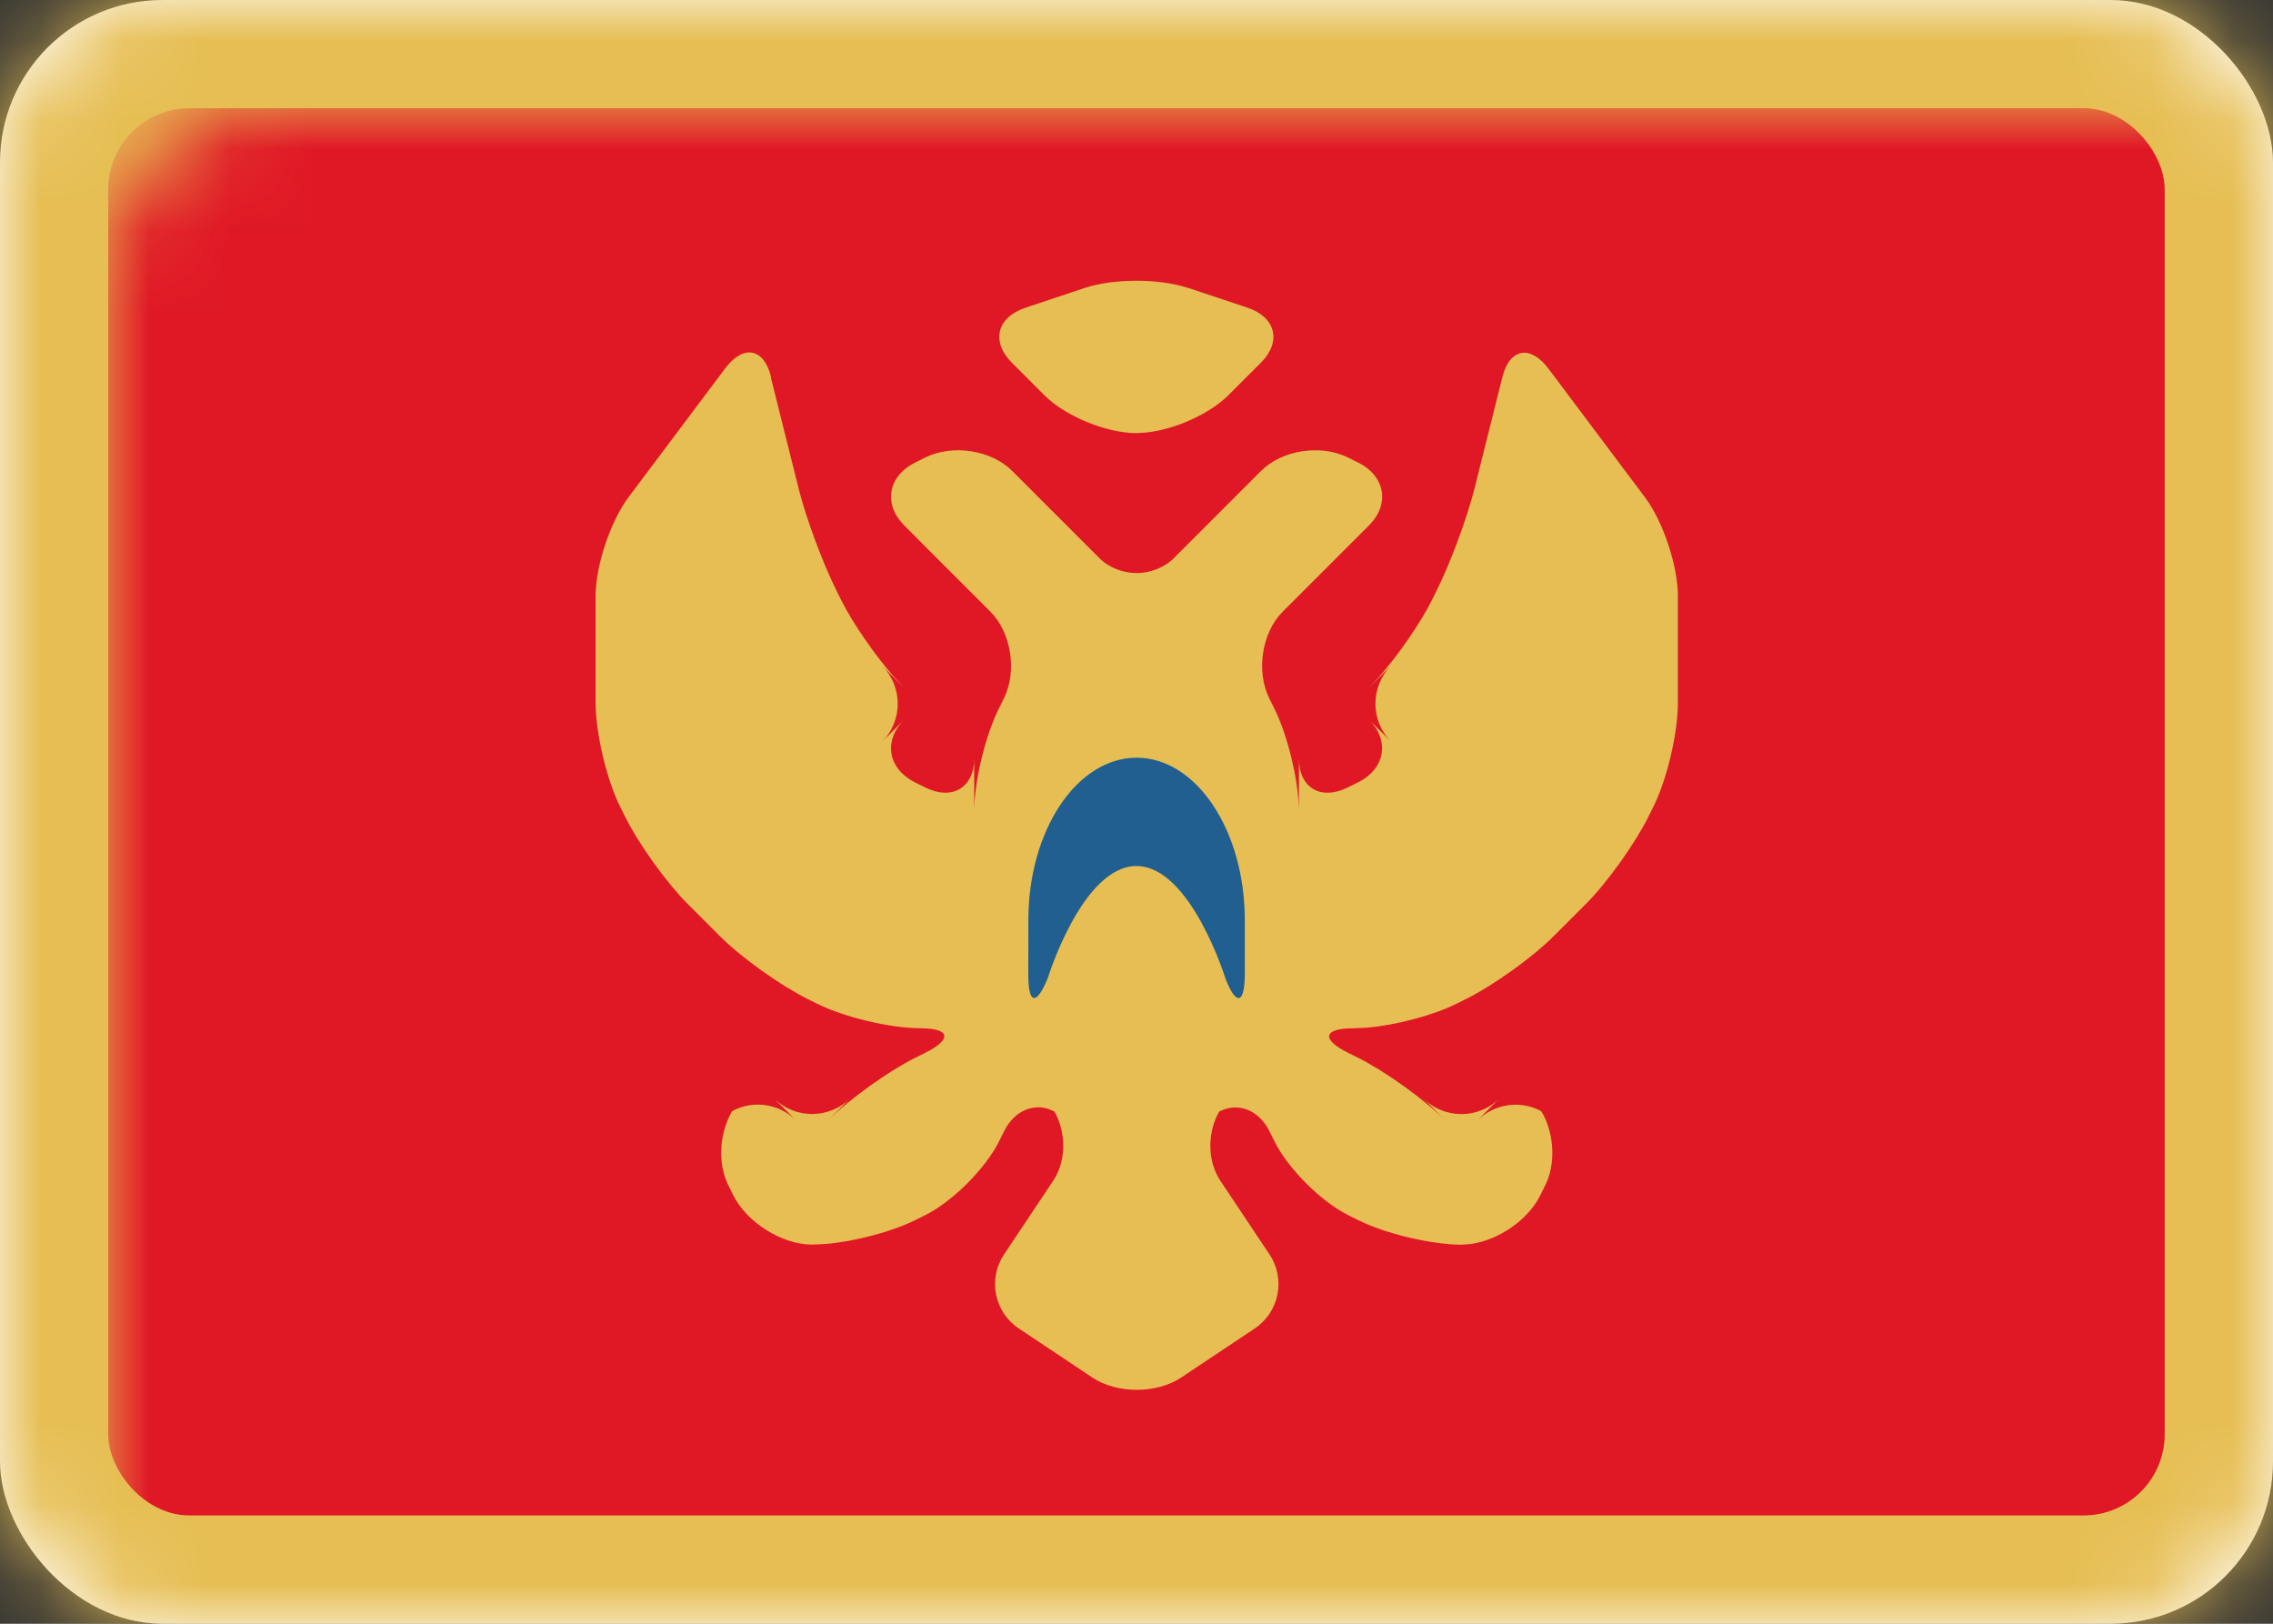 <svg height="20" viewBox="0 0 28 20" width="28" xmlns="http://www.w3.org/2000/svg" xmlns:xlink="http://www.w3.org/1999/xlink"><rect x="0" y="0" width="28" height="20" fill="#333333" stroke="none"/><defs><rect id="a" height="20" rx="2" width="28"/><mask id="b" fill="#fff"><use fill="#fff" fill-rule="evenodd" xlink:href="#a"/></mask></defs><g fill="none" fill-rule="evenodd"><use fill="#fff" xlink:href="#a"/><path d="m0 0h28v20h-28z" fill="#e6be53" mask="url(#b)"/><rect fill="#e01826" height="17.333" mask="url(#b)" rx="1" width="25.333" x="1.333" y="1.333"/><path d="m9.495 4.646.344 1.376c.089.357.296.915.464 1.25l.062.125c.143.286.418.681.657.951l.109.118-.267-.268c.26.26.259.681 0 .941l.274-.274c-.26.26-.2.605.134.772l.125.062c.334.167.604 0 .604-.357v.652c0-.364.135-.929.302-1.263l.062-.125c.167-.334.094-.813-.164-1.071l-.401-.401c-.103-.103-.232-.232-.366-.366l-.303-.304-.056-.066c-.184-.248-.107-.548.197-.7l.125-.062c.334-.167.813-.094 1.071.164l.401.401c.206.206.516.516.764.764l.093.093-.195-.194c.26.26.681.259.941 0l-.164.163 1.227-1.227c.258-.258.736-.331 1.071-.164l.125.062c.334.167.393.513.134.772l-.491.491c-.062.062-.12.12-.172.172l-.401.401c-.258.258-.331.736-.164 1.071l.062.125c.167.334.302.906.302 1.263v-.652c0 .364.27.524.604.357l.125-.062c.334-.167.393-.513.134-.772l.274.274c-.26-.26-.259-.681 0-.941l-.269.268.111-.118c.239-.27.513-.664.657-.951l.062-.125c.167-.334.373-.89.464-1.25l.344-1.376c.089-.357.346-.399.566-.106l1.191 1.587c.224.298.405.846.405 1.213v1.321c0 .372-.135.943-.302 1.277l-.062.125c-.167.334-.51.813-.768 1.071l-.401.401c-.258.258-.736.601-1.071.768l-.125.062c-.286.143-.743.263-1.101.294l-.17.008c-.368 0-.397.135-.062.302l.125.062c.334.167.815.513 1.074.772l-.274-.274c.26.26.681.259.941 0l-.274.274c.208-.208.519-.249.768-.125l.018.01.026.042c.136.264.153.613.023.873l-.062.125c-.15.3-.514.55-.856.596l-.113.008c-.368 0-.936-.135-1.271-.302l-.125-.062c-.334-.167-.739-.572-.906-.906l-.062-.125c-.121-.243-.338-.34-.546-.276l-.073.03-.021.037c-.127.256-.121.584.035.818l.605.907c.201.302.119.71-.182.911l-.907.605c-.302.201-.792.201-1.093 0l-.907-.605c-.302-.201-.383-.61-.182-.911l.605-.907c.157-.235.162-.563.035-.819l-.023-.038-.071-.029c-.209-.065-.424.033-.546.276l-.062.125c-.167.334-.572.739-.906.906l-.125.062c-.286.143-.743.263-1.101.294l-.17.008c-.368 0-.802-.27-.969-.604l-.062-.125c-.13-.26-.113-.608.023-.873l.024-.042.019-.01c.249-.125.56-.083.768.125l-.274-.274c.26.26.681.259.941 0l-.274.274c.26-.26.74-.605 1.074-.772l.125-.062c.306-.153.31-.279.023-.299l-.085-.003c-.368 0-.936-.135-1.271-.302l-.125-.062c-.334-.167-.813-.51-1.071-.768l-.401-.401c-.258-.258-.601-.736-.768-1.071l-.062-.125c-.167-.334-.302-.91-.302-1.277v-1.321c0-.372.185-.919.405-1.213l1.191-1.587c.224-.298.476-.254.566.106zm5.138-1.101.734.245c.349.116.424.419.166.677l-.401.401c-.229.229-.653.419-1.005.459l-.128.008c-.368 0-.875-.208-1.133-.466l-.401-.401c-.258-.258-.188-.559.166-.677l.734-.245c.349-.116.911-.118 1.266 0z" fill="#e6be53" mask="url(#b)"/><path d="m12.667 12.008c0 .364.101.381.241.037 0 0 .425-1.378 1.092-1.378s1.097 1.389 1.097 1.389c.131.337.237.315.237-.063v-.66c0-1.105-.597-2-1.333-2s-1.333.895-1.333 2z" fill="#215f90" mask="url(#b)"/></g></svg>